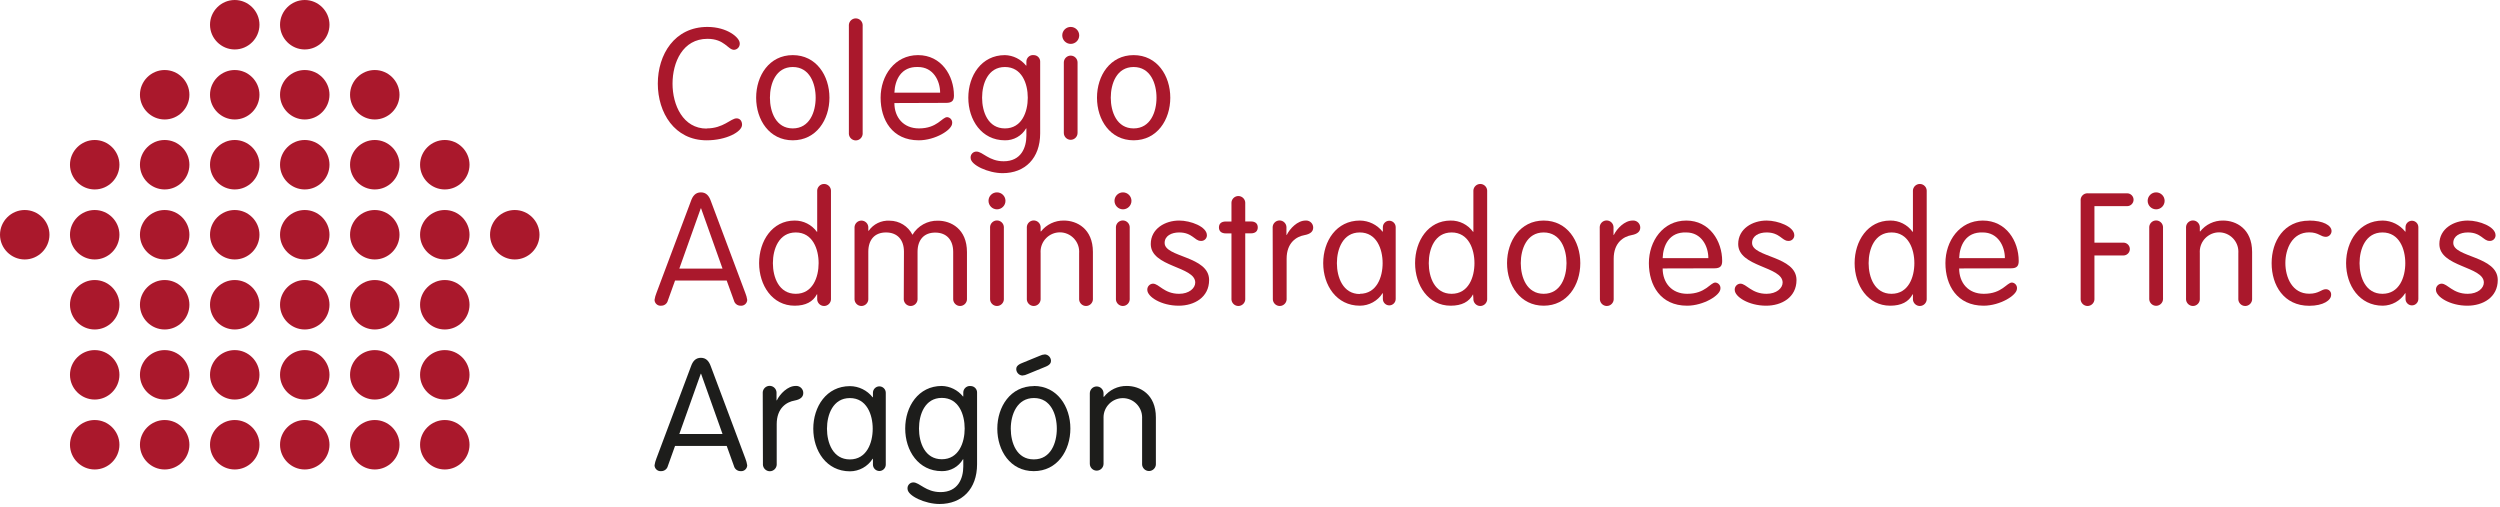 <?xml version="1.0" encoding="UTF-8" standalone="no"?>
<!DOCTYPE svg PUBLIC "-//W3C//DTD SVG 1.1//EN" "http://www.w3.org/Graphics/SVG/1.1/DTD/svg11.dtd">
<svg width="100%" height="100%" viewBox="0 0 557 113" version="1.1" xmlns="http://www.w3.org/2000/svg" xmlns:xlink="http://www.w3.org/1999/xlink" xml:space="preserve" xmlns:serif="http://www.serif.com/" style="fill-rule:evenodd;clip-rule:evenodd;stroke-linejoin:round;stroke-miterlimit:2;">
    <path d="M157.45,28.61C161.18,28.61 162.82,26.37 164.11,26.37C164.84,26.37 165.33,26.93 165.33,27.8C165.33,29.37 161.81,31.26 157.45,31.26C150.26,31.26 146.56,25.08 146.56,18.63C146.56,12.18 150.26,6 157.62,6C162.02,6 164.81,8.38 164.81,9.63C164.814,9.674 164.817,9.718 164.817,9.762C164.817,10.469 164.256,11.061 163.55,11.1C162.16,11.1 161.46,8.65 157.62,8.65C152.11,8.65 149.84,13.89 149.84,18.65C149.84,23.41 152.18,28.65 157.45,28.65" style="fill:rgb(170,24,44);fill-rule:nonzero;"/>
    <path d="M176.63,12.28C181.86,12.28 184.8,16.85 184.8,21.77C184.8,26.69 181.86,31.26 176.63,31.26C171.4,31.26 168.47,26.69 168.47,21.77C168.47,16.85 171.4,12.28 176.63,12.28M176.63,28.61C180.4,28.61 181.73,24.91 181.73,21.77C181.73,18.63 180.4,14.93 176.63,14.93C172.86,14.93 171.54,18.63 171.54,21.77C171.54,24.91 172.87,28.61 176.63,28.61" style="fill:rgb(170,24,44);fill-rule:nonzero;"/>
    <path d="M192.2,29.62C192.203,29.661 192.205,29.703 192.205,29.744C192.205,30.589 191.51,31.284 190.665,31.284C189.82,31.284 189.125,30.589 189.125,29.744C189.125,29.703 189.127,29.661 189.13,29.62L189.13,5.76C189.127,5.719 189.125,5.677 189.125,5.636C189.125,4.791 189.82,4.096 190.665,4.096C191.51,4.096 192.205,4.791 192.205,5.636C192.205,5.677 192.203,5.719 192.2,5.76L192.2,29.62Z" style="fill:rgb(170,24,44);fill-rule:nonzero;"/>
    <path d="M199.27,22.96C199.27,26.13 201.27,28.61 204.75,28.61C208.83,28.61 209.88,26.1 211.03,26.1C211.658,26.147 212.15,26.677 212.15,27.307C212.15,27.358 212.146,27.409 212.14,27.46C212.14,28.96 208.34,31.26 204.71,31.26C198.78,31.26 196.2,26.69 196.2,21.77C196.2,16.85 199.34,12.28 204.54,12.28C209.74,12.28 212.54,16.85 212.54,21.28C212.54,22.36 212.15,22.92 210.83,22.92L199.27,22.96ZM209.46,20.65C209.46,18 207.92,14.93 204.54,14.93C200.74,14.79 199.38,17.83 199.27,20.65L209.46,20.65Z" style="fill:rgb(170,24,44);fill-rule:nonzero;"/>
    <path d="M231.75,29.72C231.75,35.23 228.4,38.58 223.38,38.58C220.2,38.58 216.26,36.77 216.26,35.2C216.255,35.153 216.252,35.107 216.252,35.06C216.252,34.352 216.835,33.77 217.542,33.77L217.55,33.77C218.95,33.77 220.31,35.93 223.62,35.93C227.53,35.93 228.68,32.86 228.68,30.21L228.68,28.61L228.61,28.61C227.639,30.281 225.832,31.297 223.9,31.26C218.67,31.26 215.74,26.69 215.74,21.77C215.74,16.85 218.67,12.28 223.9,12.28C225.736,12.332 227.459,13.188 228.61,14.62L228.68,14.62L228.68,13.78C228.679,13.763 228.679,13.746 228.679,13.729C228.679,12.928 229.338,12.269 230.139,12.269C230.2,12.269 230.26,12.273 230.32,12.28L230.322,12.28C231.106,12.28 231.752,12.926 231.752,13.71C231.752,13.733 231.751,13.757 231.75,13.78L231.75,29.72ZM223.9,28.61C227.67,28.61 228.99,24.91 228.99,21.77C228.99,18.63 227.67,14.93 223.9,14.93C220.13,14.93 218.81,18.63 218.81,21.77C218.81,24.91 220.13,28.61 223.9,28.61" style="fill:rgb(170,24,44);fill-rule:nonzero;"/>
    <path d="M238.55,6L238.56,6C239.597,6 240.45,6.853 240.45,7.89C240.45,8.927 239.597,9.78 238.56,9.78C237.523,9.78 236.67,8.927 236.67,7.89L236.67,7.87C236.67,6.844 237.514,6 238.54,6L238.55,6M240.08,29.62C240.08,30.459 239.389,31.15 238.55,31.15C237.711,31.15 237.02,30.459 237.02,29.62L237.02,13.92C237.02,13.081 237.711,12.39 238.55,12.39C239.389,12.39 240.08,13.081 240.08,13.92L240.08,29.62Z" style="fill:rgb(170,24,44);fill-rule:nonzero;"/>
    <path d="M252.57,12.28C257.8,12.28 260.74,16.85 260.74,21.77C260.74,26.69 257.8,31.26 252.57,31.26C247.34,31.26 244.41,26.69 244.41,21.77C244.41,16.85 247.34,12.28 252.57,12.28M252.57,28.61C256.34,28.61 257.67,24.91 257.67,21.77C257.67,18.63 256.34,14.93 252.57,14.93C248.8,14.93 247.48,18.63 247.48,21.77C247.48,24.91 248.81,28.61 252.57,28.61" style="fill:rgb(170,24,44);fill-rule:nonzero;"/>
    <path d="M148.8,66.96C148.635,67.647 148.006,68.129 147.3,68.11C147.253,68.115 147.206,68.117 147.16,68.117C146.442,68.117 145.848,67.537 145.83,66.82C145.909,66.295 146.05,65.782 146.25,65.29L153.96,44.74C154.34,43.66 154.96,42.86 156.16,42.86C157.36,42.86 157.97,43.66 158.36,44.74L166.06,65.29C166.265,65.78 166.406,66.294 166.48,66.82C166.462,67.537 165.867,68.116 165.15,68.116C165.107,68.116 165.063,68.114 165.02,68.11C164.314,68.129 163.685,67.647 163.52,66.96L161.91,62.51L150.4,62.51L148.8,66.96ZM156.2,46.42L156.13,46.42L151.35,59.85L160.98,59.85L156.2,46.42Z" style="fill:rgb(170,24,44);fill-rule:nonzero;"/>
    <path d="M182.07,65.57L182,65.57C181.13,67.24 179.49,68.11 177.05,68.11C172.05,68.11 169.13,63.54 169.13,58.63C169.13,53.72 172.03,49.14 177.05,49.14C179.007,49.128 180.854,50.064 182,51.65L182.07,51.65L182.07,42.65C182.067,42.609 182.065,42.567 182.065,42.526C182.065,41.681 182.76,40.986 183.605,40.986C184.45,40.986 185.145,41.681 185.145,42.526C185.145,42.567 185.143,42.609 185.14,42.65L185.14,66.51C185.143,66.551 185.145,66.593 185.145,66.634C185.145,67.479 184.45,68.174 183.605,68.174C182.76,68.174 182.065,67.479 182.065,66.634C182.065,66.593 182.067,66.551 182.07,66.51L182.07,65.57ZM177.3,51.79C173.53,51.79 172.2,55.49 172.2,58.63C172.2,61.77 173.53,65.46 177.3,65.46C181.07,65.46 182.39,61.77 182.39,58.63C182.39,55.49 181.06,51.79 177.3,51.79" style="fill:rgb(170,24,44);fill-rule:nonzero;"/>
    <path d="M201.4,56.08C201.4,53.43 199.94,51.79 197.4,51.79C194.86,51.79 193.46,53.43 193.46,56.08L193.46,66.51C193.463,66.551 193.465,66.593 193.465,66.634C193.465,67.479 192.77,68.174 191.925,68.174C191.08,68.174 190.385,67.479 190.385,66.634C190.385,66.593 190.387,66.551 190.39,66.51L190.39,50.81C190.387,50.769 190.385,50.727 190.385,50.686C190.385,49.841 191.08,49.146 191.925,49.146C192.77,49.146 193.465,49.841 193.465,50.686C193.465,50.727 193.463,50.769 193.46,50.81L193.46,51.37L193.53,51.44C194.582,49.916 196.362,49.053 198.21,49.17C200.36,49.171 202.334,50.389 203.3,52.31C204.481,50.312 206.66,49.108 208.98,49.17C211.85,49.17 215.44,50.98 215.44,56.17L215.44,66.51C215.443,66.551 215.445,66.593 215.445,66.634C215.445,67.479 214.75,68.174 213.905,68.174C213.06,68.174 212.365,67.479 212.365,66.634C212.365,66.593 212.367,66.551 212.37,66.51L212.37,56.11C212.37,53.46 210.9,51.82 208.37,51.82C205.84,51.82 204.43,53.46 204.43,56.11L204.43,66.51C204.433,66.551 204.435,66.593 204.435,66.634C204.435,67.479 203.74,68.174 202.895,68.174C202.05,68.174 201.355,67.479 201.355,66.634C201.355,66.593 201.357,66.551 201.36,66.51L201.4,56.08Z" style="fill:rgb(170,24,44);fill-rule:nonzero;"/>
    <path d="M222.12,42.86L222.13,42.86C223.167,42.86 224.02,43.713 224.02,44.75C224.02,45.787 223.167,46.64 222.13,46.64C221.093,46.64 220.24,45.787 220.24,44.75L220.24,44.73C220.24,43.704 221.084,42.86 222.11,42.86L222.12,42.86M223.66,66.51C223.663,66.551 223.665,66.593 223.665,66.634C223.665,67.479 222.97,68.174 222.125,68.174C221.28,68.174 220.585,67.479 220.585,66.634C220.585,66.593 220.587,66.551 220.59,66.51L220.59,50.78C220.587,50.739 220.585,50.697 220.585,50.656C220.585,49.811 221.28,49.116 222.125,49.116C222.97,49.116 223.665,49.811 223.665,50.656C223.665,50.697 223.663,50.739 223.66,50.78L223.66,66.51Z" style="fill:rgb(170,24,44);fill-rule:nonzero;"/>
    <path d="M228.78,50.78C228.777,50.739 228.775,50.697 228.775,50.656C228.775,49.811 229.47,49.116 230.315,49.116C231.16,49.116 231.855,49.811 231.855,50.656C231.855,50.697 231.853,50.739 231.85,50.78L231.85,51.51L231.92,51.58C233.151,50.007 235.053,49.102 237.05,49.14C239.91,49.14 243.5,50.95 243.5,56.14L243.5,66.51C243.503,66.551 243.505,66.593 243.505,66.634C243.505,67.479 242.81,68.174 241.965,68.174C241.12,68.174 240.425,67.479 240.425,66.634C240.425,66.593 240.427,66.551 240.43,66.51L240.43,56.36C240.437,56.262 240.44,56.165 240.44,56.067C240.44,53.708 238.499,51.767 236.14,51.767C233.781,51.767 231.84,53.708 231.84,56.067C231.84,56.165 231.843,56.262 231.85,56.36L231.85,66.51C231.853,66.551 231.855,66.593 231.855,66.634C231.855,67.479 231.16,68.174 230.315,68.174C229.47,68.174 228.775,67.479 228.775,66.634C228.775,66.593 228.777,66.551 228.78,66.51L228.78,50.78Z" style="fill:rgb(170,24,44);fill-rule:nonzero;"/>
    <path d="M250.2,42.86C251.237,42.86 252.09,43.713 252.09,44.75C252.09,45.787 251.237,46.64 250.2,46.64C249.163,46.64 248.31,45.787 248.31,44.75L248.31,44.74C248.31,43.709 249.159,42.86 250.19,42.86L250.2,42.86M251.7,66.51C251.703,66.551 251.705,66.593 251.705,66.634C251.705,67.479 251.01,68.174 250.165,68.174C249.32,68.174 248.625,67.479 248.625,66.634C248.625,66.593 248.627,66.551 248.63,66.51L248.63,50.78C248.627,50.739 248.625,50.697 248.625,50.656C248.625,49.811 249.32,49.116 250.165,49.116C251.01,49.116 251.705,49.811 251.705,50.656C251.705,50.697 251.703,50.739 251.7,50.78L251.7,66.51Z" style="fill:rgb(170,24,44);fill-rule:nonzero;"/>
    <path d="M262.72,49.14C265.27,49.14 268.9,50.5 268.9,52.42L268.9,52.429C268.9,53.115 268.336,53.679 267.65,53.679C267.6,53.679 267.55,53.676 267.5,53.67C266.18,53.67 265.65,51.79 262.72,51.79C260.98,51.79 259.48,52.56 259.48,54.13C259.48,57.37 269.39,57.02 269.39,62.39C269.39,66.26 266.07,68.11 262.62,68.11C258.71,68.11 255.62,66.11 255.62,64.59C255.618,64.563 255.618,64.536 255.618,64.509C255.618,63.808 256.18,63.225 256.88,63.2C258.24,63.2 259.35,65.46 262.7,65.46C264.94,65.46 266.3,64.21 266.3,62.95C266.3,59.32 256.39,59.53 256.39,54.37C256.39,50.95 259.6,49.14 262.7,49.14" style="fill:rgb(170,24,44);fill-rule:nonzero;"/>
    <path d="M274.37,45.34C274.367,45.299 274.365,45.257 274.365,45.216C274.365,44.371 275.06,43.676 275.905,43.676C276.75,43.676 277.445,44.371 277.445,45.216C277.445,45.257 277.443,45.299 277.44,45.34L277.44,49.34L278.7,49.34C279.7,49.34 280.23,49.83 280.23,50.66C280.23,51.49 279.71,51.99 278.7,51.99L277.44,51.99L277.44,66.51C277.443,66.551 277.445,66.593 277.445,66.634C277.445,67.479 276.75,68.174 275.905,68.174C275.06,68.174 274.365,67.479 274.365,66.634C274.365,66.593 274.367,66.551 274.37,66.51L274.37,52L273.12,52C272.12,52 271.58,51.51 271.58,50.67C271.58,49.83 272.11,49.35 273.12,49.35L274.37,49.35L274.37,45.34Z" style="fill:rgb(170,24,44);fill-rule:nonzero;"/>
    <path d="M283.55,50.78C283.547,50.739 283.545,50.697 283.545,50.656C283.545,49.811 284.24,49.116 285.085,49.116C285.93,49.116 286.625,49.811 286.625,50.656C286.625,50.697 286.623,50.739 286.62,50.78L286.62,52.35L286.69,52.35C287.38,50.92 289.09,49.14 290.87,49.14C290.92,49.135 290.97,49.133 291.02,49.133C291.876,49.133 292.58,49.837 292.58,50.693L292.58,50.71C292.58,51.58 291.95,52.14 290.66,52.38C288.85,52.7 286.66,54.06 286.66,57.65L286.66,66.51C286.663,66.551 286.665,66.593 286.665,66.634C286.665,67.479 285.97,68.174 285.125,68.174C284.28,68.174 283.585,67.479 283.585,66.634C283.585,66.593 283.587,66.551 283.59,66.51L283.55,50.78Z" style="fill:rgb(170,24,44);fill-rule:nonzero;"/>
    <path d="M310.96,66.61C310.96,67.394 310.314,68.04 309.53,68.04C308.746,68.04 308.1,67.394 308.1,66.61L308.1,65.32L308.04,65.32C306.943,67.053 305.031,68.107 302.98,68.11C297.75,68.11 294.81,63.54 294.81,58.63C294.81,53.72 297.75,49.14 302.98,49.14C304.952,49.156 306.814,50.065 308.04,51.61L308.1,51.61L308.1,50.61C308.1,49.826 308.746,49.18 309.53,49.18C310.314,49.18 310.96,49.826 310.96,50.61L310.96,66.61ZM302.96,65.46C306.72,65.46 308.05,61.77 308.05,58.63C308.05,55.49 306.72,51.79 302.96,51.79C299.2,51.79 297.86,55.49 297.86,58.63C297.86,61.77 299.2,65.51 302.98,65.51" style="fill:rgb(170,24,44);fill-rule:nonzero;"/>
    <path d="M328.2,65.57C327.33,67.24 325.69,68.11 323.2,68.11C318.2,68.11 315.28,63.54 315.28,58.63C315.28,53.72 318.17,49.14 323.2,49.14C325.175,49.111 327.043,50.049 328.2,51.65L328.27,51.65L328.27,42.65C328.267,42.609 328.265,42.567 328.265,42.526C328.265,41.681 328.96,40.986 329.805,40.986C330.65,40.986 331.345,41.681 331.345,42.526C331.345,42.567 331.343,42.609 331.34,42.65L331.34,66.51C331.343,66.551 331.345,66.593 331.345,66.634C331.345,67.479 330.65,68.174 329.805,68.174C328.96,68.174 328.265,67.479 328.265,66.634C328.265,66.593 328.267,66.551 328.27,66.51L328.2,65.57ZM323.42,51.79C319.65,51.79 318.33,55.49 318.33,58.63C318.33,61.77 319.65,65.46 323.42,65.46C327.19,65.46 328.51,61.77 328.51,58.63C328.51,55.49 327.19,51.79 323.42,51.79" style="fill:rgb(170,24,44);fill-rule:nonzero;"/>
    <path d="M343.93,49.14C349.16,49.14 352.09,53.71 352.09,58.63C352.09,63.55 349.16,68.11 343.93,68.11C338.7,68.11 335.77,63.54 335.77,58.63C335.77,53.72 338.7,49.14 343.93,49.14M343.93,65.46C347.7,65.46 349.02,61.77 349.02,58.63C349.02,55.49 347.7,51.79 343.93,51.79C340.16,51.79 338.83,55.49 338.83,58.63C338.83,61.77 340.16,65.46 343.93,65.46" style="fill:rgb(170,24,44);fill-rule:nonzero;"/>
    <path d="M356.42,50.78C356.417,50.739 356.415,50.697 356.415,50.656C356.415,49.811 357.11,49.116 357.955,49.116C358.8,49.116 359.495,49.811 359.495,50.656C359.495,50.697 359.493,50.739 359.49,50.78L359.49,52.35L359.56,52.35C360.25,50.92 361.96,49.14 363.74,49.14C363.79,49.135 363.84,49.133 363.89,49.133C364.746,49.133 365.45,49.837 365.45,50.693L365.45,50.71C365.45,51.58 364.82,52.14 363.53,52.38C361.72,52.7 359.53,54.06 359.53,57.65L359.53,66.51C359.533,66.551 359.535,66.593 359.535,66.634C359.535,67.479 358.84,68.174 357.995,68.174C357.15,68.174 356.455,67.479 356.455,66.634C356.455,66.593 356.457,66.551 356.46,66.51L356.42,50.78Z" style="fill:rgb(170,24,44);fill-rule:nonzero;"/>
    <path d="M370.44,59.81C370.44,62.99 372.44,65.46 375.91,65.46C380,65.46 381.04,62.95 382.19,62.95C382.823,62.998 383.318,63.532 383.318,64.167C383.318,64.214 383.316,64.262 383.31,64.31C383.31,65.81 379.51,68.11 375.88,68.11C369.95,68.11 367.37,63.54 367.37,58.63C367.37,53.72 370.51,49.14 375.7,49.14C380.89,49.14 383.7,53.71 383.7,58.14C383.7,59.22 383.32,59.78 381.99,59.78L370.44,59.81ZM380.62,57.51C380.62,54.86 379.09,51.79 375.7,51.79C371.9,51.65 370.54,54.68 370.44,57.51L380.62,57.51Z" style="fill:rgb(170,24,44);fill-rule:nonzero;"/>
    <path d="M393.6,49.14C396.15,49.14 399.77,50.5 399.77,52.42L399.77,52.439C399.77,53.119 399.21,53.679 398.53,53.679C398.48,53.679 398.43,53.676 398.38,53.67C397.05,53.67 396.53,51.79 393.6,51.79C391.86,51.79 390.36,52.56 390.36,54.13C390.36,57.37 400.26,57.02 400.26,62.39C400.26,66.26 396.95,68.11 393.5,68.11C389.59,68.11 386.5,66.11 386.5,64.59C386.498,64.56 386.497,64.529 386.497,64.499C386.497,63.804 387.055,63.225 387.75,63.2C389.11,63.2 390.23,65.46 393.58,65.46C395.81,65.46 397.17,64.21 397.17,62.95C397.17,59.32 387.27,59.53 387.27,54.37C387.27,50.95 390.48,49.14 393.58,49.14" style="fill:rgb(170,24,44);fill-rule:nonzero;"/>
    <path d="M426.2,65.57L426.13,65.57C425.26,67.24 423.62,68.11 421.13,68.11C416.13,68.11 413.21,63.54 413.21,58.63C413.21,53.72 416.11,49.14 421.13,49.14C423.105,49.111 424.973,50.049 426.13,51.65L426.2,51.65L426.2,42.65C426.197,42.609 426.195,42.567 426.195,42.526C426.195,41.681 426.89,40.986 427.735,40.986C428.58,40.986 429.275,41.681 429.275,42.526C429.275,42.567 429.273,42.609 429.27,42.65L429.27,66.51C429.273,66.551 429.275,66.593 429.275,66.634C429.275,67.479 428.58,68.174 427.735,68.174C426.89,68.174 426.195,67.479 426.195,66.634C426.195,66.593 426.197,66.551 426.2,66.51L426.2,65.57ZM421.43,51.79C417.66,51.79 416.33,55.49 416.33,58.63C416.33,61.77 417.66,65.46 421.43,65.46C425.2,65.46 426.52,61.77 426.52,58.63C426.52,55.49 425.19,51.79 421.43,51.79" style="fill:rgb(170,24,44);fill-rule:nonzero;"/>
    <path d="M436.5,59.81C436.5,62.99 438.5,65.46 441.98,65.46C446.06,65.46 447.11,62.95 448.26,62.95C448.893,62.998 449.388,63.532 449.388,64.167C449.388,64.214 449.386,64.262 449.38,64.31C449.38,65.81 445.57,68.11 441.95,68.11C436.02,68.11 433.44,63.54 433.44,58.63C433.44,53.72 436.57,49.14 441.77,49.14C446.97,49.14 449.77,53.71 449.77,58.14C449.77,59.22 449.39,59.78 448.06,59.78L436.5,59.81ZM446.69,57.51C446.69,54.86 445.16,51.79 441.77,51.79C437.97,51.65 436.61,54.68 436.5,57.51L446.69,57.51Z" style="fill:rgb(170,24,44);fill-rule:nonzero;"/>
    <path d="M466.64,66.51C466.643,66.551 466.645,66.593 466.645,66.634C466.645,67.479 465.95,68.174 465.105,68.174C464.26,68.174 463.565,67.479 463.565,66.634C463.565,66.593 463.567,66.551 463.57,66.51L463.57,44.74C463.564,44.685 463.561,44.629 463.561,44.574C463.561,43.745 464.242,43.064 465.071,43.064C465.117,43.064 465.164,43.066 465.21,43.07L473.93,43.07C474.714,43.07 475.36,43.716 475.36,44.5C475.36,45.284 474.714,45.93 473.93,45.93L466.64,45.93L466.64,54.06L473.1,54.06C473.884,54.06 474.53,54.706 474.53,55.49C474.53,56.274 473.884,56.92 473.1,56.92L466.64,56.92L466.64,66.51Z" style="fill:rgb(170,24,44);fill-rule:nonzero;"/>
    <path d="M480.39,42.86C481.427,42.86 482.28,43.713 482.28,44.75C482.28,45.787 481.427,46.64 480.39,46.64C479.353,46.64 478.5,45.787 478.5,44.75L478.5,44.74C478.5,43.709 479.349,42.86 480.38,42.86L480.39,42.86M481.92,66.47C481.923,66.511 481.925,66.553 481.925,66.594C481.925,67.439 481.23,68.134 480.385,68.134C479.54,68.134 478.845,67.439 478.845,66.594C478.845,66.553 478.847,66.511 478.85,66.47L478.85,50.78C478.847,50.739 478.845,50.697 478.845,50.656C478.845,49.811 479.54,49.116 480.385,49.116C481.23,49.116 481.925,49.811 481.925,50.656C481.925,50.697 481.923,50.739 481.92,50.78L481.92,66.47Z" style="fill:rgb(170,24,44);fill-rule:nonzero;"/>
    <path d="M487.05,50.78C487.047,50.739 487.045,50.697 487.045,50.656C487.045,49.811 487.74,49.116 488.585,49.116C489.43,49.116 490.125,49.811 490.125,50.656C490.125,50.697 490.123,50.739 490.12,50.78L490.12,51.51L490.19,51.58C491.421,50.007 493.323,49.102 495.32,49.14C498.18,49.14 501.77,50.95 501.77,56.14L501.77,66.51C501.773,66.551 501.775,66.593 501.775,66.634C501.775,67.479 501.08,68.174 500.235,68.174C499.39,68.174 498.695,67.479 498.695,66.634C498.695,66.593 498.697,66.551 498.7,66.51L498.7,56.36C498.707,56.262 498.71,56.165 498.71,56.067C498.71,53.708 496.769,51.767 494.41,51.767C492.051,51.767 490.11,53.708 490.11,56.067C490.11,56.165 490.113,56.262 490.12,56.36L490.12,66.51C490.123,66.551 490.125,66.593 490.125,66.634C490.125,67.479 489.43,68.174 488.585,68.174C487.74,68.174 487.045,67.479 487.045,66.634C487.045,66.593 487.047,66.551 487.05,66.51L487.05,50.78Z" style="fill:rgb(170,24,44);fill-rule:nonzero;"/>
    <path d="M514.47,49.14C517.61,49.14 519.47,50.22 519.47,51.48C519.465,52.171 518.91,52.743 518.22,52.77C517.03,52.77 516.58,51.77 514.49,51.77C510.68,51.77 509.18,55.47 509.18,58.61C509.18,61.75 510.68,65.44 514.49,65.44C516.65,65.44 517.21,64.44 518.18,64.44C518.196,64.439 518.212,64.439 518.229,64.439C518.86,64.439 519.379,64.958 519.379,65.589C519.379,65.636 519.376,65.683 519.37,65.73C519.37,66.88 517.66,68.13 514.49,68.13C508.84,68.13 506.12,63.56 506.12,58.65C506.12,53.74 508.84,49.16 514.49,49.16" style="fill:rgb(170,24,44);fill-rule:nonzero;"/>
    <path d="M538.81,66.61C538.81,67.394 538.164,68.04 537.38,68.04C536.596,68.04 535.95,67.394 535.95,66.61L535.95,65.32L535.88,65.32C534.794,67.035 532.909,68.087 530.88,68.11C525.65,68.11 522.71,63.54 522.71,58.63C522.71,53.72 525.65,49.14 530.88,49.14C532.832,49.17 534.67,50.078 535.88,51.61L535.95,51.61L535.95,50.61C535.95,49.826 536.596,49.18 537.38,49.18C538.164,49.18 538.81,49.826 538.81,50.61L538.81,66.61ZM530.81,65.46C534.57,65.46 535.9,61.77 535.9,58.63C535.9,55.49 534.57,51.79 530.81,51.79C527.05,51.79 525.71,55.49 525.71,58.63C525.71,61.77 527.04,65.46 530.81,65.46" style="fill:rgb(170,24,44);fill-rule:nonzero;"/>
    <path d="M549.84,49.14C552.38,49.14 556.01,50.5 556.01,52.42L556.01,52.439C556.01,53.119 555.45,53.679 554.77,53.679C554.72,53.679 554.67,53.676 554.62,53.67C553.29,53.67 552.77,51.79 549.84,51.79C548.09,51.79 546.59,52.56 546.59,54.13C546.59,57.37 556.5,57.02 556.5,62.39C556.5,66.26 553.19,68.11 549.73,68.11C545.83,68.11 542.73,66.11 542.73,64.59C542.728,64.56 542.727,64.529 542.727,64.499C542.727,63.804 543.285,63.225 543.98,63.2C545.34,63.2 546.46,65.46 549.81,65.46C552.04,65.46 553.4,64.21 553.4,62.95C553.4,59.32 543.49,59.53 543.49,54.37C543.49,50.95 546.7,49.14 549.81,49.14" style="fill:rgb(170,24,44);fill-rule:nonzero;"/>
    <path d="M148.8,103.82C148.632,104.505 148.005,104.986 147.3,104.97C147.257,104.974 147.213,104.976 147.169,104.976C146.451,104.976 145.853,104.398 145.83,103.68C145.91,103.152 146.051,102.635 146.25,102.14L153.96,81.6C154.34,80.52 154.96,79.72 156.16,79.72C157.36,79.72 157.97,80.52 158.36,81.6L166.06,102.14C166.263,102.634 166.405,103.151 166.48,103.68C166.462,104.397 165.867,104.976 165.15,104.976C165.107,104.976 165.063,104.974 165.02,104.97C164.315,104.986 163.688,104.505 163.52,103.82L161.91,99.35L150.4,99.35L148.8,103.82ZM156.2,83.27L156.13,83.27L151.35,96.7L160.98,96.7L156.2,83.27Z" style="fill:rgb(29,29,27);fill-rule:nonzero;"/>
    <path d="M169.94,87.63C169.937,87.589 169.935,87.547 169.935,87.506C169.935,86.661 170.63,85.966 171.475,85.966C172.32,85.966 173.015,86.661 173.015,87.506C173.015,87.547 173.013,87.589 173.01,87.63L173.01,89.2L173.08,89.2C173.77,87.77 175.48,85.99 177.26,85.99C177.31,85.985 177.36,85.983 177.41,85.983C178.266,85.983 178.97,86.687 178.97,87.543L178.97,87.56C178.97,88.44 178.34,88.99 177.05,89.24C175.24,89.55 173.05,90.91 173.05,94.51L173.05,103.33C173.053,103.371 173.055,103.413 173.055,103.454C173.055,104.299 172.36,104.994 171.515,104.994C170.67,104.994 169.975,104.299 169.975,103.454C169.975,103.413 169.977,103.371 169.98,103.33L169.94,87.63Z" style="fill:rgb(29,29,27);fill-rule:nonzero;"/>
    <path d="M197.35,103.51C197.35,104.294 196.704,104.94 195.92,104.94C195.136,104.94 194.49,104.294 194.49,103.51L194.49,102.22L194.42,102.22C193.325,103.95 191.417,105.003 189.37,105.01C184.13,105.01 181.2,100.44 181.2,95.52C181.2,90.6 184.13,86.03 189.37,86.03C191.342,86.045 193.203,86.959 194.42,88.51L194.49,88.51L194.49,87.51C194.49,86.726 195.136,86.08 195.92,86.08C196.704,86.08 197.35,86.726 197.35,87.51L197.35,103.51ZM189.35,102.36C193.11,102.36 194.44,98.66 194.44,95.52C194.44,92.38 193.11,88.69 189.35,88.69C185.59,88.69 184.25,92.38 184.25,95.52C184.25,98.66 185.58,102.36 189.35,102.36" style="fill:rgb(29,29,27);fill-rule:nonzero;"/>
    <path d="M217.69,103.43C217.69,108.95 214.34,112.29 209.32,112.29C206.14,112.29 202.2,110.48 202.2,108.91C202.195,108.863 202.192,108.817 202.192,108.77C202.192,108.062 202.775,107.48 203.482,107.48L203.49,107.48C204.89,107.48 206.25,109.64 209.56,109.64C213.47,109.64 214.62,106.57 214.62,103.92L214.62,102.32L214.55,102.32C213.579,103.991 211.772,105.007 209.84,104.97C204.61,104.97 201.68,100.4 201.68,95.48C201.68,90.56 204.61,85.99 209.84,85.99C211.676,86.042 213.399,86.898 214.55,88.33L214.62,88.33L214.62,87.51C214.619,87.493 214.619,87.476 214.619,87.459C214.619,86.658 215.278,85.999 216.079,85.999C216.14,85.999 216.2,86.003 216.26,86.01L216.262,86.01C217.046,86.01 217.692,86.656 217.692,87.44C217.692,87.463 217.691,87.487 217.69,87.51L217.69,103.43ZM209.84,102.32C213.61,102.32 214.93,98.62 214.93,95.48C214.93,92.34 213.61,88.65 209.84,88.65C206.07,88.65 204.75,92.34 204.75,95.48C204.75,98.62 206.07,102.32 209.84,102.32" style="fill:rgb(29,29,27);fill-rule:nonzero;"/>
    <path d="M230.32,85.99C235.55,85.99 238.48,90.56 238.48,95.48C238.48,100.4 235.55,104.97 230.32,104.97C225.09,104.97 222.2,100.4 222.2,95.51C222.2,90.62 225.13,86.02 230.37,86.02M230.37,102.35C234.13,102.35 235.46,98.65 235.46,95.51C235.46,92.37 234.13,88.68 230.37,88.68C226.61,88.68 225.2,92.34 225.2,95.51C225.2,98.68 226.53,102.35 230.3,102.35M228.94,83.35C228.57,83.538 228.165,83.647 227.75,83.67C226.995,83.603 226.412,82.958 226.42,82.2C226.42,81.78 226.67,81.3 227.65,80.91L231.65,79.27C232.018,79.087 232.42,78.981 232.83,78.96C233.581,79.027 234.163,79.666 234.16,80.42C234.16,80.84 233.91,81.33 232.94,81.71L228.94,83.35Z" style="fill:rgb(29,29,27);fill-rule:nonzero;"/>
    <path d="M242.81,87.63C242.81,86.791 243.501,86.1 244.34,86.1C245.179,86.1 245.87,86.791 245.87,87.63L245.87,88.37L245.94,88.44C247.167,86.861 249.071,85.951 251.07,85.99C253.93,85.99 257.53,87.81 257.53,92.99L257.53,103.28C257.533,103.321 257.535,103.363 257.535,103.404C257.535,104.249 256.84,104.944 255.995,104.944C255.15,104.944 254.455,104.249 254.455,103.404C254.455,103.363 254.457,103.321 254.46,103.28L254.46,93.21C254.463,93.141 254.465,93.072 254.465,93.003C254.465,90.644 252.524,88.703 250.165,88.703C247.806,88.703 245.865,90.644 245.865,93.003C245.865,93.072 245.867,93.141 245.87,93.21L245.87,103.33C245.87,104.169 245.179,104.86 244.34,104.86C243.501,104.86 242.81,104.169 242.81,103.33L242.81,87.63Z" style="fill:rgb(29,29,27);fill-rule:nonzero;"/>
    <path d="M42.2,83.51C42.2,80.487 39.713,78 36.69,78C33.667,78 31.18,80.487 31.18,83.51C31.18,86.533 33.667,89.02 36.69,89.02C39.711,89.015 42.195,86.531 42.2,83.51" style="fill:rgb(170,24,44);fill-rule:nonzero;"/>
    <path d="M57.81,83.51C57.81,80.487 55.323,78 52.3,78C49.277,78 46.79,80.487 46.79,83.51C46.79,86.533 49.277,89.02 52.3,89.02C55.321,89.015 57.805,86.531 57.81,83.51" style="fill:rgb(170,24,44);fill-rule:nonzero;"/>
    <path d="M73.41,83.51C73.41,80.487 70.923,78 67.9,78C64.877,78 62.39,80.487 62.39,83.51C62.39,86.529 64.871,89.015 67.89,89.02C70.914,89.02 73.405,86.534 73.41,83.51" style="fill:rgb(170,24,44);fill-rule:nonzero;"/>
    <path d="M89.01,83.51C89.01,80.487 86.523,78 83.5,78C80.477,78 77.99,80.487 77.99,83.51C77.99,86.529 80.471,89.015 83.49,89.02C86.514,89.02 89.005,86.534 89.01,83.51" style="fill:rgb(170,24,44);fill-rule:nonzero;"/>
    <path d="M26.61,83.51C26.61,80.487 24.123,78 21.1,78C18.077,78 15.59,80.487 15.59,83.51C15.59,86.533 18.077,89.02 21.1,89.02C24.123,89.02 26.61,86.533 26.61,83.51" style="fill:rgb(170,24,44);fill-rule:nonzero;"/>
    <path d="M42.2,67.9C42.2,64.877 39.713,62.39 36.69,62.39C33.667,62.39 31.18,64.877 31.18,67.9C31.18,70.923 33.667,73.41 36.69,73.41C39.713,73.41 42.2,70.923 42.2,67.9" style="fill:rgb(170,24,44);fill-rule:nonzero;"/>
    <path d="M57.81,67.9C57.81,64.877 55.323,62.39 52.3,62.39C49.277,62.39 46.79,64.877 46.79,67.9C46.79,70.923 49.277,73.41 52.3,73.41C55.323,73.41 57.81,70.923 57.81,67.9" style="fill:rgb(170,24,44);fill-rule:nonzero;"/>
    <path d="M73.41,67.9C73.41,64.877 70.923,62.39 67.9,62.39C64.877,62.39 62.39,64.877 62.39,67.9C62.39,70.919 64.871,73.405 67.89,73.41C70.914,73.41 73.405,70.924 73.41,67.9" style="fill:rgb(170,24,44);fill-rule:nonzero;"/>
    <path d="M89.01,67.9C89.01,64.877 86.523,62.39 83.5,62.39C80.477,62.39 77.99,64.877 77.99,67.9C77.99,70.919 80.471,73.405 83.49,73.41C86.514,73.41 89.005,70.924 89.01,67.9" style="fill:rgb(170,24,44);fill-rule:nonzero;"/>
    <path d="M26.61,67.9C26.61,64.877 24.123,62.39 21.1,62.39C18.077,62.39 15.59,64.877 15.59,67.9C15.59,70.923 18.077,73.41 21.1,73.41C24.123,73.41 26.61,70.923 26.61,67.9" style="fill:rgb(170,24,44);fill-rule:nonzero;"/>
    <path d="M42.2,99.09C42.2,96.067 39.713,93.58 36.69,93.58C33.667,93.58 31.18,96.067 31.18,99.09C31.18,102.113 33.667,104.6 36.69,104.6C39.713,104.6 42.2,102.113 42.2,99.09" style="fill:rgb(170,24,44);fill-rule:nonzero;"/>
    <path d="M57.81,99.09C57.81,96.067 55.323,93.58 52.3,93.58C49.277,93.58 46.79,96.067 46.79,99.09C46.79,102.113 49.277,104.6 52.3,104.6C55.323,104.6 57.81,102.113 57.81,99.09" style="fill:rgb(170,24,44);fill-rule:nonzero;"/>
    <path d="M73.41,99.09C73.41,96.067 70.923,93.58 67.9,93.58C64.877,93.58 62.39,96.067 62.39,99.09C62.39,102.109 64.871,104.595 67.89,104.6C70.914,104.6 73.405,102.114 73.41,99.09" style="fill:rgb(170,24,44);fill-rule:nonzero;"/>
    <path d="M89.01,99.09C89.01,96.067 86.523,93.58 83.5,93.58C80.477,93.58 77.99,96.067 77.99,99.09C77.99,102.109 80.471,104.595 83.49,104.6C86.514,104.6 89.005,102.114 89.01,99.09" style="fill:rgb(170,24,44);fill-rule:nonzero;"/>
    <path d="M26.61,99.09C26.61,96.067 24.123,93.58 21.1,93.58C18.077,93.58 15.59,96.067 15.59,99.09C15.59,102.113 18.077,104.6 21.1,104.6C24.123,104.6 26.61,102.113 26.61,99.09" style="fill:rgb(170,24,44);fill-rule:nonzero;"/>
    <path d="M42.2,52.3C42.2,49.277 39.713,46.79 36.69,46.79C33.667,46.79 31.18,49.277 31.18,52.3C31.18,55.323 33.667,57.81 36.69,57.81C39.713,57.81 42.2,55.323 42.2,52.3" style="fill:rgb(170,24,44);fill-rule:nonzero;"/>
    <path d="M57.81,52.3C57.81,49.277 55.323,46.79 52.3,46.79C49.277,46.79 46.79,49.277 46.79,52.3C46.79,55.323 49.277,57.81 52.3,57.81C55.323,57.81 57.81,55.323 57.81,52.3" style="fill:rgb(170,24,44);fill-rule:nonzero;"/>
    <path d="M73.41,52.3C73.41,49.277 70.923,46.79 67.9,46.79C64.877,46.79 62.39,49.277 62.39,52.3C62.39,55.319 64.871,57.805 67.89,57.81C70.914,57.81 73.405,55.324 73.41,52.3" style="fill:rgb(170,24,44);fill-rule:nonzero;"/>
    <path d="M89.01,52.3C89.01,49.277 86.523,46.79 83.5,46.79C80.477,46.79 77.99,49.277 77.99,52.3C77.99,55.319 80.471,57.805 83.49,57.81C86.514,57.81 89.005,55.324 89.01,52.3" style="fill:rgb(170,24,44);fill-rule:nonzero;"/>
    <path d="M26.61,52.3C26.61,49.277 24.123,46.79 21.1,46.79C18.077,46.79 15.59,49.277 15.59,52.3C15.59,55.323 18.077,57.81 21.1,57.81C24.123,57.81 26.61,55.323 26.61,52.3" style="fill:rgb(170,24,44);fill-rule:nonzero;"/>
    <path d="M11.02,52.3C11.02,49.277 8.533,46.79 5.51,46.79C2.487,46.79 0,49.277 0,52.3C0,55.319 2.481,57.805 5.5,57.81C8.524,57.81 11.015,55.324 11.02,52.3" style="fill:rgb(170,24,44);fill-rule:nonzero;"/>
    <path d="M120.2,52.3C120.2,49.277 117.713,46.79 114.69,46.79C111.667,46.79 109.18,49.277 109.18,52.3C109.18,55.323 111.667,57.81 114.69,57.81C117.713,57.81 120.2,55.323 120.2,52.3" style="fill:rgb(170,24,44);fill-rule:nonzero;"/>
    <path d="M104.61,52.3C104.61,49.277 102.123,46.79 99.1,46.79C96.077,46.79 93.59,49.277 93.59,52.3C93.59,55.319 96.071,57.805 99.09,57.81C102.114,57.81 104.605,55.324 104.61,52.3" style="fill:rgb(170,24,44);fill-rule:nonzero;"/>
    <path d="M42.2,36.71L42.2,36.7C42.2,33.677 39.713,31.19 36.69,31.19C33.667,31.19 31.18,33.677 31.18,36.7C31.18,39.723 33.667,42.21 36.69,42.21C39.709,42.21 42.195,39.729 42.2,36.71" style="fill:rgb(170,24,44);fill-rule:nonzero;"/>
    <path d="M57.81,36.71L57.81,36.7C57.81,33.677 55.323,31.19 52.3,31.19C49.277,31.19 46.79,33.677 46.79,36.7C46.79,39.723 49.277,42.21 52.3,42.21C55.319,42.21 57.805,39.729 57.81,36.71" style="fill:rgb(170,24,44);fill-rule:nonzero;"/>
    <path d="M73.41,36.71L73.41,36.7C73.41,33.677 70.923,31.19 67.9,31.19C64.877,31.19 62.39,33.677 62.39,36.7C62.39,39.719 64.871,42.205 67.89,42.21L67.9,42.21C70.919,42.21 73.405,39.729 73.41,36.71" style="fill:rgb(170,24,44);fill-rule:nonzero;"/>
    <path d="M89.01,36.71L89.01,36.7C89.01,33.677 86.523,31.19 83.5,31.19C80.477,31.19 77.99,33.677 77.99,36.7C77.99,39.719 80.471,42.205 83.49,42.21L83.5,42.21C86.519,42.21 89.005,39.729 89.01,36.71" style="fill:rgb(170,24,44);fill-rule:nonzero;"/>
    <path d="M104.61,83.51C104.61,80.487 102.123,78 99.1,78C96.077,78 93.59,80.487 93.59,83.51C93.59,86.529 96.071,89.015 99.09,89.02C102.114,89.02 104.605,86.534 104.61,83.51" style="fill:rgb(170,24,44);fill-rule:nonzero;"/>
    <path d="M104.61,67.9C104.61,64.877 102.123,62.39 99.1,62.39C96.077,62.39 93.59,64.877 93.59,67.9C93.59,70.919 96.071,73.405 99.09,73.41C102.114,73.41 104.605,70.924 104.61,67.9" style="fill:rgb(170,24,44);fill-rule:nonzero;"/>
    <path d="M104.61,99.09C104.61,96.067 102.123,93.58 99.1,93.58C96.077,93.58 93.59,96.067 93.59,99.09C93.59,102.109 96.071,104.595 99.09,104.6C102.114,104.6 104.605,102.114 104.61,99.09" style="fill:rgb(170,24,44);fill-rule:nonzero;"/>
    <path d="M104.61,36.71L104.61,36.7C104.61,33.677 102.123,31.19 99.1,31.19C96.077,31.19 93.59,33.677 93.59,36.7C93.59,39.719 96.071,42.205 99.09,42.21L99.1,42.21C102.119,42.21 104.605,39.729 104.61,36.71" style="fill:rgb(170,24,44);fill-rule:nonzero;"/>
    <path d="M26.61,36.71L26.61,36.7C26.61,33.677 24.123,31.19 21.1,31.19C18.077,31.19 15.59,33.677 15.59,36.7C15.59,39.723 18.077,42.21 21.1,42.21L21.11,42.21C24.127,42.21 26.61,39.727 26.61,36.71" style="fill:rgb(170,24,44);fill-rule:nonzero;"/>
    <path d="M42.2,21.11C42.2,18.087 39.713,15.6 36.69,15.6C33.667,15.6 31.18,18.087 31.18,21.11C31.18,24.133 33.667,26.62 36.69,26.62C39.713,26.62 42.2,24.133 42.2,21.11" style="fill:rgb(170,24,44);fill-rule:nonzero;"/>
    <path d="M57.81,21.11C57.81,18.087 55.323,15.6 52.3,15.6C49.277,15.6 46.79,18.087 46.79,21.11C46.79,24.133 49.277,26.62 52.3,26.62C55.323,26.62 57.81,24.133 57.81,21.11" style="fill:rgb(170,24,44);fill-rule:nonzero;"/>
    <path d="M73.41,21.11C73.41,18.087 70.923,15.6 67.9,15.6C64.877,15.6 62.39,18.087 62.39,21.11C62.39,24.129 64.871,26.615 67.89,26.62C70.914,26.62 73.405,24.134 73.41,21.11" style="fill:rgb(170,24,44);fill-rule:nonzero;"/>
    <path d="M89.01,21.11C89.01,18.087 86.523,15.6 83.5,15.6C80.477,15.6 77.99,18.087 77.99,21.11C77.99,24.129 80.471,26.615 83.49,26.62C86.514,26.62 89.005,24.134 89.01,21.11" style="fill:rgb(170,24,44);fill-rule:nonzero;"/>
    <path d="M57.81,5.51C57.81,2.487 55.323,0 52.3,0C49.277,0 46.79,2.487 46.79,5.51C46.79,8.533 49.277,11.02 52.3,11.02C55.323,11.02 57.81,8.533 57.81,5.51" style="fill:rgb(170,24,44);fill-rule:nonzero;"/>
    <path d="M73.41,5.51C73.41,2.487 70.923,0 67.9,0C64.877,0 62.39,2.487 62.39,5.51C62.39,8.529 64.871,11.015 67.89,11.02C70.914,11.02 73.405,8.534 73.41,5.51" style="fill:rgb(170,24,44);fill-rule:nonzero;"/>
</svg>
